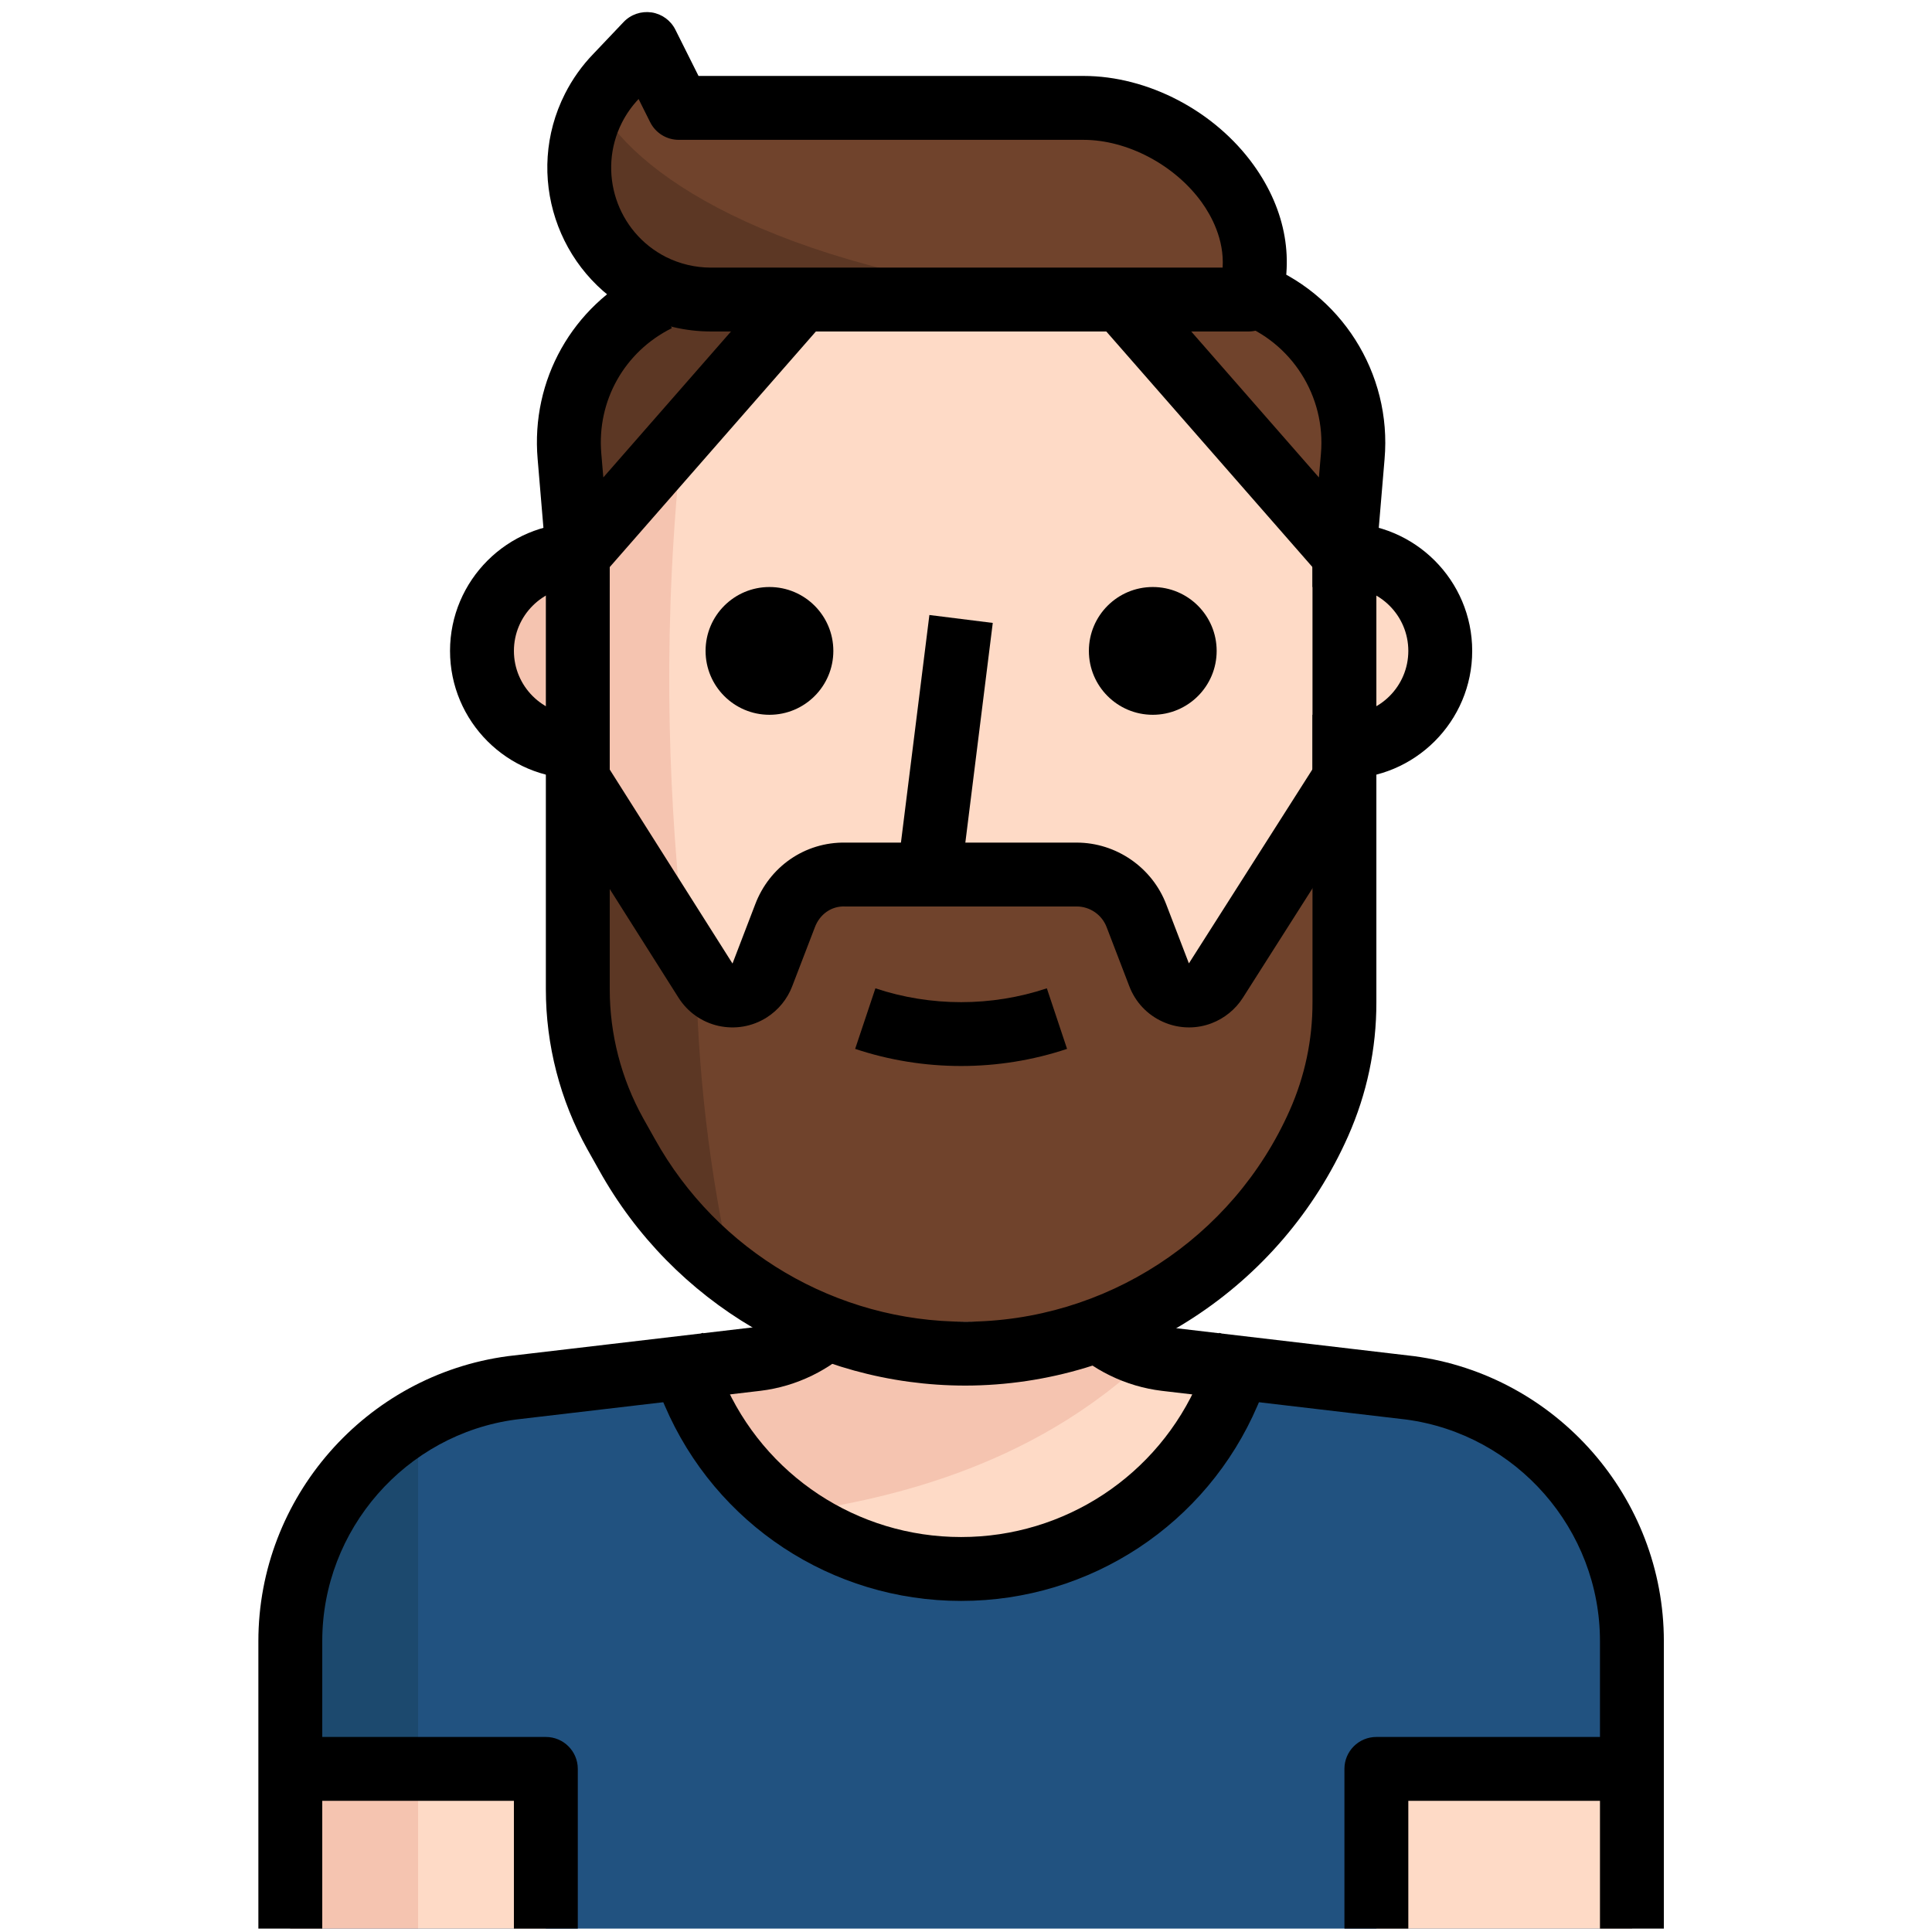 <?xml version="1.0" encoding="UTF-8"?>
<svg xmlns="http://www.w3.org/2000/svg" width="32" height="32" viewBox="0 0 32 32">
  <g transform="matrix(.062 0 0 .062 .047 29.96)">
    <path fill="#fedac6" d="M358.403-334.94v119.47c.017 11.136-2.313 22.16-6.827 32.342-16.58 37.36-53.59 61.467-94.466 61.526-37.54-.01-72.125-20.352-90.37-53.164l-3.157-5.632c-6.562-11.793-10-25.07-9.984-38.57v-115.97l59.733-68.27h85.335z"></path>
    <path fill="#f5c4b0" d="M181.59-366.94l-27.99 32v115.97c-.018 13.5 3.42 26.78 9.983 38.572l3.157 5.632c6.818 12.228 16.086 22.92 27.222 31.403-6.23-55.04-23.296-123.308-12.373-223.577z"></path>
    <path fill="#fedac6" d="M358.403-334.94h-8.533v51.202h8.533c14.14 0 25.6-11.46 25.6-25.6s-11.46-25.6-25.6-25.6z"></path>
    <path fill="#f5c4b0" d="M128-309.34c0 14.14 11.46 25.6 25.6 25.6h8.532v-51.2H153.6c-14.14 0-25.6 11.47-25.6 25.6z"></path>
    <path fill="#fedac6" d="M256-64.087c31.046.017 59.112-18.483 71.34-47.02l2.902-6.74-19.627-2.304c-7.757-.94-14.968-4.455-20.48-9.985h-68.268c-5.513 5.53-12.723 9.046-20.48 9.984l-19.627 2.303 2.9 6.74C196.89-82.56 224.95-64.07 256-64.086z"></path>
    <path fill="#215280" d="M375.982-112.47l-45.74-5.377-2.9 6.74c-16.94 39.4-62.61 57.61-102.01 40.672-18.26-7.85-32.81-22.41-40.67-40.67l-2.9-6.742-45.74 5.376C102.12-107.94 76.8-79.01 76.8-44.8V32h358.406v-76.8c-.002-34.203-25.32-63.132-59.224-67.67z"></path>
    <g fill="#70432c">
      <path d="M325.634-403.207H189.1c-5.48-.01-10.89-1.29-15.788-3.755-17.366-8.79-24.32-29.995-15.53-47.36 1.603-3.167 3.677-6.077 6.143-8.62l8.107-8.533 8.533 17.067h108.12c26.538 0 52.65 26.027 44.117 51.2z"></path>
      <path d="M332.802-403.207c17.86 5.828 29.38 23.177 27.82 41.9l-2.22 26.367-59.734-68.268h34.134z"></path>
    </g>
    <path fill="#5c3724" d="M213.334-403.207L153.6-334.94l-2.22-26.367c-1.535-18.774 13.057-34.134 27.82-41.9h34.134z"></path>
    <path fill="#70432c" d="M324.27-221.273c-2.518 3.985-7.792 5.17-11.777 2.645-1.562-.99-2.756-2.458-3.413-4.18l-6.06-15.788c-2.533-6.69-8.976-11.076-16.127-11.008H225.11c-7.09 0-13.44 4.378-15.958 11.008l-6.06 15.787c-1.672 4.404-6.595 6.623-11.007 4.95-1.724-.657-3.2-1.852-4.18-3.413l-34.135-56.833v59.137c-.017 13.5 3.422 26.78 9.984 38.572l3.157 5.632c27.863 49.86 90.874 67.696 140.735 39.834 19.55-10.923 35.02-27.896 44.1-48.368 4.438-10.146 6.708-21.103 6.657-32.17v-58.882z"></path>
    <g fill="#5c3724">
      <path d="M153.6-278.106v59.137c-.018 13.5 3.42 26.78 9.983 38.572l3.157 5.632c7.006 12.612 16.606 23.612 28.16 32.257-6.16-27.34-9.42-55.262-9.728-83.286z"></path>
      <path d="M158.464-456.456c-9.9 16.81-4.292 38.47 12.527 48.368 5.41 3.183 11.572 4.873 17.853 4.88h92.76c-76.803-8.532-114.18-34.133-123.14-53.248z"></path>
    </g>
    <path fill="#fedac6" d="M110.932-10.667h34.134V32h-34.134z"></path>
    <path fill="#f5c4b0" d="M76.798-10.667h34.134V32H76.798z"></path>
    <path fill="#fedac6" d="M366.936-10.667h68.268V32h-68.268z"></path>
    <path fill="#f5c4b0" d="M290.135-130.136h-68.268c-5.513 5.53-12.723 9.046-20.48 9.984l-19.627 2.304 2.9 6.74c5.488 12.835 14.33 23.946 25.6 32.172 22.444-3.243 64.087-11.008 96.6-42.667-5.75-2.49-11.332-5.34-16.725-8.533z"></path>
    <path fill="#1c496e" d="M110.932-98.99c-20.438 7.23-34.108 26.54-34.134 48.215v40.107h34.134z"></path>
    <circle cx="204.8" cy="-309.339" r="17.067"></circle>
    <circle cx="307.202" cy="-309.339" r="17.067"></circle>
    <path d="M256-241.07h-8.532c-2.45 0-4.78-1.05-6.4-2.885-1.62-1.835-2.372-4.275-2.074-6.707l8.533-68.268 16.93 2.116L256-249.067v7.996z"></path>
    <path d="M358.403-275.205h-8.533v-17.067h8.533c9.412 0 17.067-7.655 17.067-17.067 0-9.41-7.655-17.066-17.067-17.066h-8.533v-17.067h8.533c18.825 0 34.134 15.31 34.134 34.134 0 18.826-15.31 34.135-34.134 34.135z"></path>
    <path d="M162.133-275.205H153.6c-18.825 0-34.134-15.31-34.134-34.134 0-18.824 15.31-34.133 34.134-34.133h8.533v17.067H153.6c-9.412 0-17.067 7.655-17.067 17.067 0 9.413 7.655 17.068 17.067 17.068h8.533z"></path>
    <path d="M257.12-113.07c-40.62-.008-78.108-22.058-97.837-57.55l-3.14-5.597c-7.27-13.065-11.085-27.845-11.076-42.76v-124.496h17.067v124.503c-.01 12.015 3.072 23.928 8.91 34.433l3.14 5.59c16.742 30.105 48.512 48.802 82.927 48.81 37.446-.05 71.47-22.22 86.667-56.45 4.062-9.147 6.11-18.858 6.093-28.868v-128.018h17.067v128.002c.017 12.398-2.526 24.447-7.56 35.797-17.94 40.406-58.072 66.545-102.258 66.604z"></path>
    <path d="M256-198.446c-9.59 0-19.182-1.527-28.305-4.574l5.41-16.18c14.763 4.933 31.028 4.933 45.8 0l5.4 16.18c-9.13 3.046-18.712 4.574-28.304 4.574z"></path>
    <path d="M316.88-208.755c-2.382 0-4.77-.503-6.998-1.51-4.164-1.877-7.34-5.257-8.96-9.523l-6.042-15.744c-1.254-3.32-4.463-5.53-7.996-5.53h-61.782c-3.823-.196-6.887 2.167-8.15 5.504l-6.075 15.813c-1.28 3.396-3.712 6.375-6.827 8.346-3.84 2.433-8.414 3.21-12.86 2.237-4.446-.998-8.243-3.678-10.684-7.527l-34.134-53.94 14.422-9.122 34.134 53.932 6.067-15.82c3.772-9.96 13.184-16.692 24.175-16.488h61.697c10.564 0 20.182 6.64 23.936 16.512l6.05 15.753 34.322-53.914 14.405 9.156-34.305 53.94c-1.963 3.088-4.94 5.512-8.354 6.81-1.953.748-3.993 1.115-6.04 1.115z"></path>
    <path d="M332.802-394.673H189.1c-6.794-.01-13.57-1.62-19.62-4.66-21.555-10.913-30.216-37.307-19.31-58.837 1.988-3.934 4.557-7.544 7.63-10.71l8.046-8.474c1.92-2.014 4.693-2.953 7.45-2.56 2.748.41 5.13 2.133 6.375 4.625l6.18 12.35h102.836c17.246 0 35.107 9.37 45.5 23.86 8.67 12.082 11.043 25.796 6.7 38.604-1.18 3.48-4.43 5.803-8.084 5.803zm-162.963-62.1c-1.81 1.92-3.286 4.02-4.447 6.307-6.656 13.142-1.374 29.244 11.768 35.9 3.67 1.843 7.81 2.825 11.948 2.833h136.757c.47-7.57-3.055-13.91-5.547-17.39-7.185-10.01-19.892-16.744-31.634-16.744h-108.12c-3.233 0-6.186-1.826-7.636-4.72z"></path>
    <path d="M358.403-326.406c-2.415 0-4.78-1.033-6.426-2.91l-59.734-68.268 12.85-11.24 46.49 53.14.54-6.333c1.34-15.352-7.81-29.756-22.256-35.047l5.88-16.026c21.667 7.945 35.388 29.55 33.374 52.54l-2.218 26.335c-.282 3.413-2.586 6.323-5.837 7.39-.87.283-1.775.42-2.662.42z"></path>
    <path d="M153.6-326.406c-.888 0-1.784-.137-2.663-.427-3.25-1.067-5.555-3.977-5.845-7.39l-2.22-26.368c-1.825-21.104 9.268-40.842 28.264-50.263l7.586 15.292c-12.664 6.28-20.062 19.438-18.842 33.518l.538 6.357 46.49-53.138 12.843 11.24-59.733 68.267c-1.647 1.886-4.003 2.91-6.418 2.91z"></path>
    <path d="M85.332 32H68.265v-76.8c0-38.316 28.638-71.042 66.63-76.128l65.502-7.697c5.803-.7 11.29-3.38 15.43-7.535l12.09 12.05c-6.834 6.86-15.888 11.272-25.506 12.432l-65.39 7.68c-29.416 3.942-51.697 29.39-51.688 59.197z"></path>
    <path d="M256.044-55.545h-.094c-34.492 0-65.546-20.48-79.13-52.19l-5.462-12.707 15.685-6.733 5.46 12.715c10.898 25.42 35.8 41.848 63.456 41.848h.076c27.657 0 52.566-16.427 63.463-41.848l5.46-12.715 15.685 6.733-5.46 12.715c-13.596 31.694-44.657 52.182-79.14 52.182z"></path>
    <path d="M153.6 32H136.53V-2.134H76.798V-19.2h68.268c4.71 0 8.533 3.813 8.533 8.532z"></path>
    <path d="M443.738 32H426.67v-76.8c0-29.808-22.27-55.264-51.823-59.206l-65.23-7.663c-9.626-1.16-18.68-5.57-25.524-12.432l12.083-12.05c4.147 4.157 9.643 6.836 15.463 7.536l65.34 7.68c38.11 5.086 66.757 37.82 66.757 76.136V32z"></path>
    <path d="M375.47 32h-17.067v-42.667c0-4.72 3.814-8.533 8.533-8.533h68.268v17.067H375.47z"></path>
  </g>
</svg>
